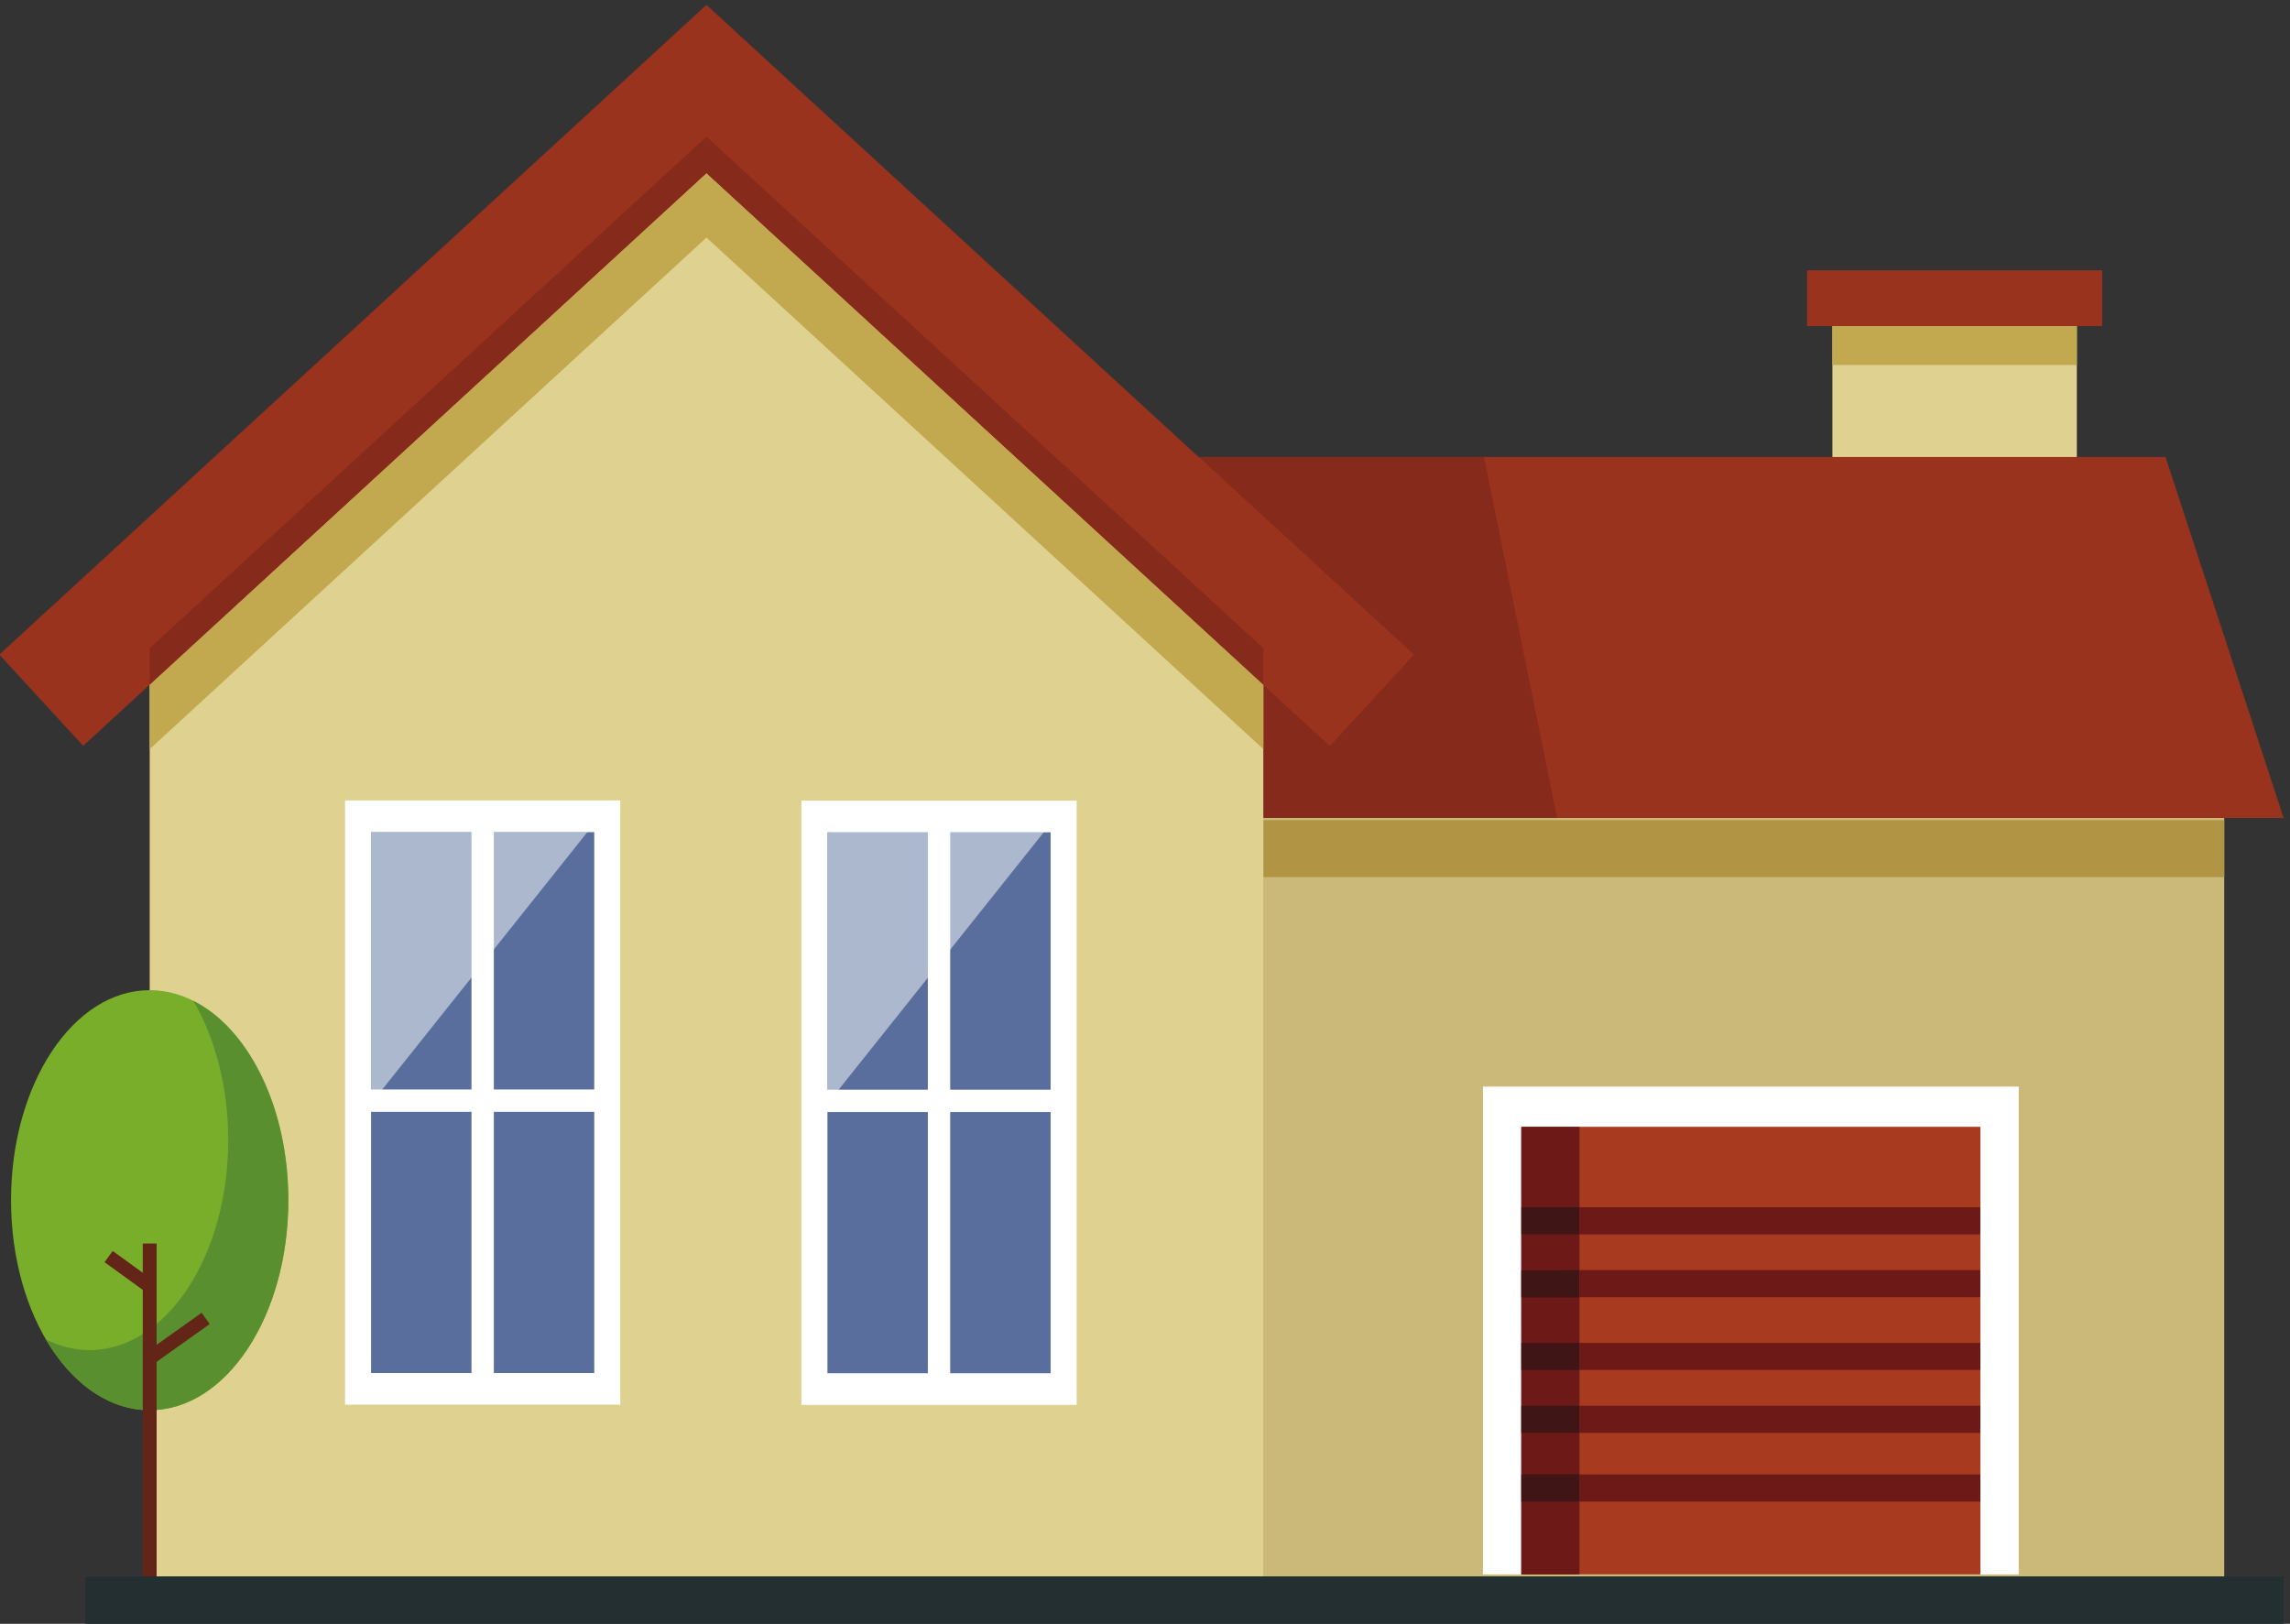 <?xml version="1.0" encoding="UTF-8" standalone="no"?>
<!-- Created with Inkscape (http://www.inkscape.org/) -->

<svg
   version="1.1"
   id="svg1"
   width="344.151"
   height="244.041"
   viewBox="0 0 344.151 244.041"
   xml:space="preserve"
   sodipodi:docname="house2.svg"
   xmlns:inkscape="http://www.inkscape.org/namespaces/inkscape"
   xmlns:sodipodi="http://sodipodi.sourceforge.net/DTD/sodipodi-0.dtd"
   xmlns="http://www.w3.org/2000/svg"
   xmlns:svg="http://www.w3.org/2000/svg"><rect x="0" y="0" width="344.151" height="244.041" fill="#333333" stroke="none"/><sodipodi:namedview
     id="namedview1"
     pagecolor="#ffffff"
     bordercolor="#000000"
     borderopacity="0.25"
     inkscape:showpageshadow="2"
     inkscape:pageopacity="0.0"
     inkscape:pagecheckerboard="0"
     inkscape:deskcolor="#d1d1d1"><inkscape:page
       x="0"
       y="3.5105222e-21"
       width="344.151"
       height="244.041"
       id="page2"
       margin="0"
       bleed="0" /></sodipodi:namedview><defs
     id="defs1"><clipPath
       clipPathUnits="userSpaceOnUse"
       id="clipPath4"><path
         d="m 1299.07,433.988 h 1515.42 v 944.82 H 1299.07 Z"
         transform="translate(0,2.5e-5)"
         id="path4" /></clipPath><clipPath
       clipPathUnits="userSpaceOnUse"
       id="clipPath6"><path
         d="m 1299.07,433.988 h 1515.42 v 944.82 H 1299.07 Z"
         transform="translate(0,2.5e-5)"
         id="path6" /></clipPath><clipPath
       clipPathUnits="userSpaceOnUse"
       id="clipPath8"><path
         d="m 1299.07,433.988 h 1515.42 v 944.82 H 1299.07 Z"
         transform="translate(0,2.5e-5)"
         id="path8" /></clipPath><clipPath
       clipPathUnits="userSpaceOnUse"
       id="clipPath10"><path
         d="m 1299.07,433.988 h 1515.42 v 944.82 H 1299.07 Z"
         transform="translate(0,2.5e-5)"
         id="path10" /></clipPath><clipPath
       clipPathUnits="userSpaceOnUse"
       id="clipPath12"><path
         d="m 1299.07,433.988 h 1515.42 v 944.82 H 1299.07 Z"
         transform="translate(0,2.5e-5)"
         id="path12" /></clipPath><clipPath
       clipPathUnits="userSpaceOnUse"
       id="clipPath14"><path
         d="m 1299.07,433.988 h 1515.42 v 944.82 H 1299.07 Z"
         transform="translate(0,2.5e-5)"
         id="path14" /></clipPath><clipPath
       clipPathUnits="userSpaceOnUse"
       id="clipPath16"><path
         d="m 1299.07,433.988 h 1515.42 v 944.82 H 1299.07 Z"
         transform="translate(0,2.5e-5)"
         id="path16" /></clipPath><clipPath
       clipPathUnits="userSpaceOnUse"
       id="clipPath18"><path
         d="m 1299.07,433.988 h 1515.42 v 944.82 H 1299.07 Z"
         transform="translate(0,2.5e-5)"
         id="path18" /></clipPath><clipPath
       clipPathUnits="userSpaceOnUse"
       id="clipPath20"><path
         d="m 1299.07,433.988 h 1515.42 v 944.82 H 1299.07 Z"
         transform="translate(0,2.5e-5)"
         id="path20" /></clipPath><clipPath
       clipPathUnits="userSpaceOnUse"
       id="clipPath22"><path
         d="m 1299.07,433.988 h 1515.42 v 944.82 H 1299.07 Z"
         transform="translate(0,2.5e-5)"
         id="path22" /></clipPath><clipPath
       clipPathUnits="userSpaceOnUse"
       id="clipPath12-9"><path
         d="m 1299.07,433.988 h 1515.42 v 944.82 H 1299.07 Z"
         transform="translate(0,2.5e-5)"
         id="path12-7" /></clipPath><clipPath
       clipPathUnits="userSpaceOnUse"
       id="clipPath16-5"><path
         d="m 1299.07,433.988 h 1515.42 v 944.82 H 1299.07 Z"
         transform="translate(0,2.5e-5)"
         id="path16-3" /></clipPath><clipPath
       clipPathUnits="userSpaceOnUse"
       id="clipPath14-9"><path
         d="m 1299.07,433.988 h 1515.42 v 944.82 H 1299.07 Z"
         transform="translate(0,2.5e-5)"
         id="path14-8" /></clipPath><clipPath
       clipPathUnits="userSpaceOnUse"
       id="clipPath14-9-6"><path
         d="m 1299.07,433.988 h 1515.42 v 944.82 H 1299.07 Z"
         transform="translate(0,2.5e-5)"
         id="path14-8-8" /></clipPath></defs><g
     id="group-R5"
     transform="translate(-40.062,-372.032)"
     inkscape:export-filename="house2_sml.png"
     inkscape:export-xdpi="96"
     inkscape:export-ydpi="96"><path
       id="path3"
       d="m 1299.07,433.988 h 1515.42 v 944.82 H 1299.07 Z"
       style="fill:#cab978;fill-opacity:1;fill-rule:nonzero;stroke:none"
       transform="matrix(0.133,0,0,-0.133,0,666.667)"
       clip-path="url(#clipPath4)" /><path
       id="path5"
       d="m 1976.91,201.238 h 605.359 V 815.832 H 1976.91 Z"
       style="fill:#ffffff;fill-opacity:1;fill-rule:nonzero;stroke:none"
       transform="matrix(0.133,0,0,-0.192,0,691.974)"
       clip-path="url(#clipPath6)" /><path
       id="path7"
       d="m 2020.21,232.738 h 518.75 v 551.594 h -518.75 z"
       style="fill:#a83b1f;fill-opacity:1;fill-rule:nonzero;stroke:none"
       transform="matrix(0.133,0,0,-0.192,0,691.974)"
       clip-path="url(#clipPath8)" /><path
       id="path9"
       d="m 2086.01,433.988 h -65.8 v 350.344 h 65.8 V 433.988"
       style="fill:#6c1917;fill-opacity:1;fill-rule:nonzero;stroke:none"
       transform="matrix(0.133,0,0,-0.192,0,691.974)"
       clip-path="url(#clipPath10)" /><path
       id="path11"
       d="m 2086.01,667.191 h 452.949 v 30.617 H 2086.01 Z"
       style="fill:#6c1917;fill-opacity:1;fill-rule:nonzero;stroke:none"
       transform="matrix(0.133,0,0,-0.133,0,666.667)"
       clip-path="url(#clipPath12)" /><path
       id="path13"
       d="m 2020.21,667.191 h 65.801 v 30.617 H 2020.21 Z"
       style="fill:#401515;fill-opacity:1;fill-rule:nonzero;stroke:none"
       transform="matrix(0.133,0,0,-0.133,0,666.667)"
       clip-path="url(#clipPath14)" /><path
       id="path13-9"
       d="m 2020.21,667.191 h 65.801 v 30.617 H 2020.21 Z"
       style="fill:#401515;fill-opacity:1;fill-rule:nonzero;stroke:none"
       transform="matrix(0.133,0,0,-0.133,1.1183185e-4,655.753)"
       clip-path="url(#clipPath14-9)" /><path
       id="path13-9-6"
       d="m 2020.21,667.191 h 65.801 v 30.617 H 2020.21 Z"
       style="fill:#401515;fill-opacity:1;fill-rule:nonzero;stroke:none"
       transform="matrix(0.133,0,0,-0.133,0.005,646.272)"
       clip-path="url(#clipPath14-9-6)" /><path
       id="path15"
       d="m 2086.01,596.141 h 452.949 v 30.629 H 2086.01 Z"
       style="fill:#6c1917;fill-opacity:1;fill-rule:nonzero;stroke:none"
       transform="matrix(0.133,0,0,-0.133,0,666.667)"
       clip-path="url(#clipPath16)" /><path
       id="path11-4"
       d="m 2086.01,667.191 h 452.949 v 30.617 H 2086.01 Z"
       style="fill:#6c1917;fill-opacity:1;fill-rule:nonzero;stroke:none"
       transform="matrix(0.133,0,0,-0.133,-0.015,646.277)"
       clip-path="url(#clipPath12-9)" /><path
       id="path15-9"
       d="m 2086.01,596.141 h 452.949 v 30.629 H 2086.01 Z"
       style="fill:#6c1917;fill-opacity:1;fill-rule:nonzero;stroke:none"
       transform="matrix(0.133,0,0,-0.133,-0.015,646.277)"
       clip-path="url(#clipPath16-5)" /><path
       id="path17"
       d="m 2020.21,596.141 h 65.801 v 30.629 H 2020.21 Z"
       style="fill:#401515;fill-opacity:1;fill-rule:nonzero;stroke:none"
       transform="matrix(0.133,0,0,-0.133,0,666.667)"
       clip-path="url(#clipPath18)" /><path
       id="path19"
       d="m 2086.01,518.551 h 452.949 v 30.621 H 2086.01 Z"
       style="fill:#6c1917;fill-opacity:1;fill-rule:nonzero;stroke:none"
       transform="matrix(0.133,0,0,-0.133,0,666.667)"
       clip-path="url(#clipPath20)" /><path
       id="path21"
       d="m 2020.21,518.551 h 65.801 v 30.621 H 2020.21 Z"
       style="fill:#401515;fill-opacity:1;fill-rule:nonzero;stroke:none"
       transform="matrix(0.133,0,0,-0.133,0,666.667)"
       clip-path="url(#clipPath22)" /><path
       id="path23"
       d="m 1728.71,1224.09 h 1085.78 v 64.43 H 1728.71 Z"
       style="fill:#b19544;fill-opacity:1;fill-rule:nonzero;stroke:none"
       transform="matrix(0.133,0,0,-0.133,0,666.667)" /><path
       id="path24"
       d="m 2371.73,1648.98 h 276.219 V 1866.3 H 2371.73 Z"
       style="fill:#dfd190;fill-opacity:1;fill-rule:nonzero;stroke:none"
       transform="matrix(0.133,0,0,-0.133,0,666.667)" /><path
       id="path25"
       d="m 2343.14,1846.74 h 333.418 v 63.066 H 2343.14 Z"
       style="fill:#9a331e;fill-opacity:1;fill-rule:nonzero;stroke:none"
       transform="matrix(0.133,0,0,-0.133,0,666.667)" /><path
       id="path26"
       d="m 2371.75,1802.9 h 276.199 v 43.844 H 2371.75 Z"
       style="fill:#c2a84f;fill-opacity:1;fill-rule:nonzero;stroke:none"
       transform="matrix(0.133,0,0,-0.133,0,666.667)" /><path
       id="path27"
       d="M 2881.6,1290.98 H 651.871 l 148.281,407.87 H 2748.16 l 133.44,-407.87"
       style="fill:#9a331e;fill-opacity:1;fill-rule:nonzero;stroke:none"
       transform="matrix(0.133,0,0,-0.133,0,666.667)" /><path
       id="path28"
       d="m 2060.64,1290.98 h -331.93 v 150.61 l 75.18,-69.07 94.71,103.09 -242.99,223.24 h 322.58 l 82.45,-407.87"
       style="fill:#862a1b;fill-opacity:1;fill-rule:nonzero;stroke:none"
       transform="matrix(0.133,0,0,-0.133,0,666.667)" /><path
       id="path35"
       d="M 1099.51,2060.94 470.363,1482.87 V 431.648 H 1728.71 v 527.141 524.081 l -629.2,578.07"
       style="fill:#dfd190;fill-opacity:1;fill-rule:nonzero;stroke:none"
       transform="matrix(0.133,0,0,-0.133,0,666.667)" /><path
       id="path36"
       d="m 1803.89,1372.52 -704.4,647.12 -704.299,-647.12 -94.726,103.09 799.025,734.15 799.11,-734.15 -94.71,-103.09"
       style="fill:#9a331e;fill-opacity:1;fill-rule:nonzero;stroke:none"
       transform="matrix(0.133,0,0,-0.133,0,666.667)" /><path
       id="path37"
       d="m 1728.71,1368.8 -629.2,578.06 -629.147,-578.06 v 72.78 l 629.127,578.06 629.22,-578.05 v -72.79"
       style="fill:#c2a84f;fill-opacity:1;fill-rule:nonzero;stroke:none"
       transform="matrix(0.133,0,0,-0.133,0,666.667)" /><path
       id="path38"
       d="m 470.363,1441.58 v 41.29 l 629.147,578.07 629.2,-578.07 v -41.28 l -629.22,578.05 -629.127,-578.06"
       style="fill:#862a1b;fill-opacity:1;fill-rule:nonzero;stroke:none"
       transform="matrix(0.133,0,0,-0.133,0,666.667)" /><path
       id="path75"
       d="m 313.695,859.09 c 0,-131.07 70.145,-237.32 156.668,-237.32 86.524,0 156.664,106.25 156.664,237.32 0,131.058 -70.14,237.31 -156.664,237.31 -86.523,0 -156.668,-106.252 -156.668,-237.31"
       style="fill:#79ae2b;fill-opacity:1;fill-rule:nonzero;stroke:none"
       transform="matrix(0.133,0,0,-0.133,0,666.667)" /><path
       id="path76"
       d="m 470.098,621.77 c -0.024,0 -0.047,0 -0.071,0 0.02,0 0.047,0 0.071,0 m -0.266,0 c -0.031,0 -0.059,0 -0.09,0 0.031,0 0.059,0 0.09,0 m -0.266,0 c -0.031,0 -0.062,0 -0.093,0 0.031,0 0.062,0 0.093,0 m -0.261,0 c -0.035,0 -0.071,0 -0.106,0 0.031,0 0.071,0 0.106,0 m -0.27,0.011 c -0.031,0 -0.066,0 -0.101,0 0.031,0 0.074,0 0.101,0 m -0.265,0 c -0.032,0 -0.063,0 -0.098,0 0.031,0 0.066,0 0.098,0 m -0.27,0 c -0.031,0.008 -0.059,0.008 -0.09,0.008 0.028,0 0.063,-0.008 0.09,-0.008 m -0.273,0.008 c -0.028,0 -0.051,0 -0.079,0 0.024,0 0.051,0 0.079,0 m -0.274,0.012 c -0.023,0 -0.047,0 -0.07,0 0.027,0 0.047,0 0.07,0 m -0.285,0 c -0.016,0 -0.031,0 -0.047,0 0.016,0 0.031,0 0.047,0"
       style="fill:#beda8a;fill-opacity:1;fill-rule:nonzero;stroke:none"
       transform="matrix(0.133,0,0,-0.133,0,666.667)" /><path
       id="path77"
       d="m 627.027,859.09 c 0,0.121 0,0.23 0,0.351 0,-0.109 0,-0.23 0,-0.351 m 0,0.469 c 0,0.082 0,0.152 0,0.23 0,-0.078 0,-0.16 0,-0.23 m 0,0.371 c 0,0.082 -0.004,0.152 -0.004,0.222 0,-0.07 0.004,-0.152 0.004,-0.222 m -0.004,0.351 c 0,0.098 0,0.211 0,0.309 0,-0.098 0,-0.211 0,-0.309 m 0,0.367 c 0,0.114 0,0.223 0,0.332 0,-0.109 0,-0.218 0,-0.332 m -0.003,0.434 c 0,0.078 0,0.168 0,0.25 0,-0.082 0,-0.16 0,-0.25 m 0,0.367 c 0,0.082 0,0.172 -0.004,0.25 0.004,-0.078 0.004,-0.16 0.004,-0.25 m -0.004,0.36 c 0,0.101 0,0.211 0,0.3 0,-0.089 0,-0.199 0,-0.3 m 0,0.382 c -0.004,0.11 -0.004,0.207 -0.004,0.321 0,-0.114 0,-0.211 0.004,-0.321 m -0.004,0.43 c -0.004,0.078 -0.004,0.16 -0.004,0.238 0,-0.078 0,-0.148 0.004,-0.238 m -0.004,0.371 c -0.004,0.078 -0.004,0.156 -0.004,0.238 0,-0.082 0,-0.16 0.004,-0.238 m -0.004,0.348 c -0.004,0.109 -0.004,0.211 -0.008,0.32 0.004,-0.109 0.004,-0.211 0.008,-0.32 m -0.008,0.351 c 0,0.118 0,0.231 -0.004,0.348 0.004,-0.109 0.004,-0.23 0.004,-0.348 m -0.004,0.457 c 0,0.082 -0.004,0.161 -0.004,0.231 0,-0.07 0.004,-0.149 0.004,-0.231 m -0.008,0.383 c 0,0.071 0,0.117 0,0.188 0,-0.071 0,-0.117 0,-0.188 m -0.004,0.367 c 0,0.043 0,0.082 0,0.122 0,-0.04 0,-0.079 0,-0.122 m -0.007,0.543 c 0,0.039 0,0.059 -0.004,0.098 0.004,-0.039 0.004,-0.059 0.004,-0.098 m -0.008,0.301 c 0,0.047 0,0.098 0,0.149 0,-0.059 0,-0.102 0,-0.149 m -0.004,0.34 c 0,0.047 -0.004,0.098 -0.004,0.148 0,-0.05 0.004,-0.101 0.004,-0.148 m -0.008,0.34 c 0,0.039 0,0.078 -0.004,0.117 0.004,-0.027 0.004,-0.078 0.004,-0.117 m -0.019,0.91 c 0,0.02 0,0.02 0,0.047 0,-0.02 0,-0.039 0,-0.047 m -0.008,0.309 c 0,0.011 0,0.05 0,0.058 0,-0.019 0,-0.039 0,-0.058 m -0.031,1.23 c 0,0.008 0,0.008 0,0.02 0,-0.012 0,-0.012 0,-0.02"
       style="fill:#a3b04d;fill-opacity:1;fill-rule:nonzero;stroke:none"
       transform="matrix(0.133,0,0,-0.133,0,666.667)" /><path
       id="path78"
       d="m 470.363,621.77 v 0 0 c -0.09,0 -0.179,0 -0.265,0 -0.024,0 -0.051,0 -0.071,0 -0.066,0 -0.129,0 -0.195,0 -0.031,0 -0.059,0 -0.09,0 -0.058,0 -0.117,0 -0.176,0 -0.031,0 -0.062,0 -0.093,0 -0.059,0 -0.114,0 -0.168,0 -0.035,0 -0.075,0 -0.106,0 -0.054,0.011 -0.109,0.011 -0.164,0.011 -0.027,0 -0.07,0 -0.101,0 -0.055,0 -0.11,0 -0.164,0 -0.032,0 -0.067,0 -0.098,0 -0.059,0 -0.117,0 -0.172,0 -0.027,0 -0.062,0.008 -0.09,0.008 -0.058,0 -0.125,0 -0.183,0 -0.028,0 -0.055,0 -0.079,0 -0.062,0 -0.132,0 -0.195,0.012 -0.023,0 -0.043,0 -0.07,0 -0.07,0 -0.145,0 -0.215,0 -0.016,0 -0.031,0 -0.047,0 -45.566,1.191 -86.379,31.879 -114.516,79.969 15.516,-7.801 32.086,-12.071 49.329,-12.071 86.527,0 156.664,106.25 156.664,237.313 0,60.367 -14.91,115.438 -39.41,157.318 60.394,-30.33 104.507,-114.779 107.207,-215.439 0,-0.012 0,-0.012 0,-0.02 0.011,-0.391 0.023,-0.781 0.031,-1.172 0,-0.008 0,-0.047 0,-0.058 0.004,-0.09 0.004,-0.172 0.008,-0.262 0,-0.027 0,-0.027 0,-0.047 0.007,-0.273 0.011,-0.531 0.015,-0.793 0.004,-0.039 0.004,-0.078 0.004,-0.117 0,-0.063 0.004,-0.133 0.004,-0.192 0,-0.05 0.004,-0.101 0.004,-0.148 0,-0.062 0,-0.133 0.004,-0.191 0,-0.051 0,-0.102 0,-0.149 0.004,-0.062 0.004,-0.14 0.004,-0.203 0.004,-0.039 0.004,-0.059 0.004,-0.098 0,-0.14 0.004,-0.281 0.007,-0.421 0,-0.04 0,-0.079 0,-0.122 0,-0.058 0.004,-0.117 0.004,-0.179 0,-0.071 0,-0.117 0,-0.188 0.004,-0.051 0.004,-0.09 0.004,-0.152 0,-0.07 0.004,-0.149 0.004,-0.231 0,-0.039 0,-0.066 0,-0.109 0.004,-0.117 0.004,-0.23 0.004,-0.348 0,-0.011 0,-0.019 0,-0.031 0.004,-0.109 0.004,-0.211 0.008,-0.32 0,-0.031 0,-0.078 0,-0.11 0,-0.082 0,-0.16 0.004,-0.238 0,-0.043 0,-0.094 0,-0.133 0,-0.078 0,-0.16 0.004,-0.238 0,-0.039 0,-0.07 0,-0.109 0,-0.114 0,-0.211 0.004,-0.321 0,-0.031 0,-0.05 0,-0.082 0,-0.089 0,-0.199 0,-0.3 0,-0.028 0,-0.067 0,-0.11 0.004,-0.078 0.004,-0.168 0.004,-0.25 0,-0.027 0,-0.078 0,-0.117 0,-0.082 0,-0.172 0,-0.25 0,-0.031 0.003,-0.062 0.003,-0.102 0,-0.109 0,-0.218 0,-0.332 0,-0.019 0,-0.039 0,-0.058 0,-0.098 0,-0.211 0,-0.309 0,-0.043 0,-0.082 0,-0.129 0,-0.07 0.004,-0.14 0.004,-0.222 0,-0.051 0,-0.09 0,-0.141 0,-0.078 0,-0.148 0,-0.23 0,-0.039 0,-0.079 0,-0.118 0,-0.121 0,-0.23 0,-0.351 v 0 c 0,-131.07 -70.14,-237.32 -156.664,-237.32"
       style="fill:#5a8f2f;fill-opacity:1;fill-rule:nonzero;stroke:none"
       transform="matrix(0.133,0,0,-0.133,0,666.667)" /><path
       id="path79"
       d="m 478.191,405.621 h -15.664 v 404.508 h 15.664 V 405.621"
       style="fill:#622517;fill-opacity:1;fill-rule:nonzero;stroke:none"
       transform="matrix(0.133,0,0,-0.133,0,666.667)" /><path
       id="path80"
       d="m 474.906,674.109 -9.09,12.762 63.247,45 9.089,-12.781 -63.246,-44.981"
       style="fill:#622517;fill-opacity:1;fill-rule:nonzero;stroke:none"
       transform="matrix(0.133,0,0,-0.133,0,666.667)" /><path
       id="path81"
       d="m 465.762,755.422 -46.414,33.609 9.191,12.699 46.422,-33.621 -9.199,-12.687"
       style="fill:#622517;fill-opacity:1;fill-rule:nonzero;stroke:none"
       transform="matrix(0.133,0,0,-0.133,0,666.667)" /><path
       id="path82"
       d="M 2881.6,379.449 H 397.594 V 434 H 2881.6 v -54.551"
       style="fill:#242f32;fill-opacity:1;fill-rule:nonzero;stroke:none"
       transform="matrix(0.133,0,0,-0.133,0,666.667)" /></g><g
     id="g1"
     transform="translate(-40.793,-50.061)"><path
       id="path100"
       d="m 696.602,3048.82 h 311.008 v 682.789 H 696.602 Z"
       style="fill:#ffffff;fill-opacity:1;fill-rule:nonzero;stroke:none"
       transform="matrix(0.133,0,0,-0.133,0,666.667)" /><path
       id="path101"
       d="m 726.008,3084.59 h 252.176 v 611.262 H 726.008 Z"
       style="fill:#596e9d;fill-opacity:1;fill-rule:nonzero;stroke:none"
       transform="matrix(0.133,0,0,-0.133,0,666.667)" /><path
       id="path102"
       d="m 726.008,3389.14 -9.961,306.71 262.137,9.76 -7.778,-9.76 H 726.008 v -306.71"
       style="fill:#ffffff;fill-opacity:1;fill-rule:nonzero;stroke:none"
       transform="matrix(0.133,0,0,-0.133,0,666.667)" /><path
       id="path103"
       d="m 726.008,3389.14 v 0 306.71 H 970.406 L 726.008,3389.14"
       style="fill:#abb8ce;fill-opacity:1;fill-rule:nonzero;stroke:none"
       transform="matrix(0.133,0,0,-0.133,0,666.667)" /><path
       id="path104"
       d="M 996.676,3379.76 H 707.52 V 3405 h 289.156 v -25.24"
       style="fill:#ffffff;fill-opacity:1;fill-rule:nonzero;stroke:none"
       transform="matrix(0.133,0,0,-0.133,0,666.667)" /><path
       id="path105"
       d="m 839.473,3063.44 0.004,657.87 h 25.246 l -0.004,-657.87 h -25.246"
       style="fill:#ffffff;fill-opacity:1;fill-rule:nonzero;stroke:none"
       transform="matrix(0.133,0,0,-0.133,0,666.667)" /></g><g
     id="g2"
     transform="translate(27.792,-50.032)"><path
       id="path100-7"
       d="m 696.602,3048.82 h 311.008 v 682.789 H 696.602 Z"
       style="fill:#ffffff;fill-opacity:1;fill-rule:nonzero;stroke:none"
       transform="matrix(0.133,0,0,-0.133,0,666.667)" /><path
       id="path101-5"
       d="m 726.008,3084.59 h 252.176 v 611.262 H 726.008 Z"
       style="fill:#596e9d;fill-opacity:1;fill-rule:nonzero;stroke:none"
       transform="matrix(0.133,0,0,-0.133,0,666.667)" /><path
       id="path102-5"
       d="m 726.008,3389.14 -9.961,306.71 262.137,9.76 -7.778,-9.76 H 726.008 v -306.71"
       style="fill:#ffffff;fill-opacity:1;fill-rule:nonzero;stroke:none"
       transform="matrix(0.133,0,0,-0.133,0,666.667)" /><path
       id="path103-4"
       d="m 726.008,3389.14 v 0 306.71 H 970.406 L 726.008,3389.14"
       style="fill:#abb8ce;fill-opacity:1;fill-rule:nonzero;stroke:none"
       transform="matrix(0.133,0,0,-0.133,0,666.667)" /><path
       id="path104-1"
       d="M 996.676,3379.76 H 707.52 V 3405 h 289.156 v -25.24"
       style="fill:#ffffff;fill-opacity:1;fill-rule:nonzero;stroke:none"
       transform="matrix(0.133,0,0,-0.133,0,666.667)" /><path
       id="path105-8"
       d="m 839.473,3063.44 0.004,657.87 h 25.246 l -0.004,-657.87 h -25.246"
       style="fill:#ffffff;fill-opacity:1;fill-rule:nonzero;stroke:none"
       transform="matrix(0.133,0,0,-0.133,0,666.667)" /></g></svg>
